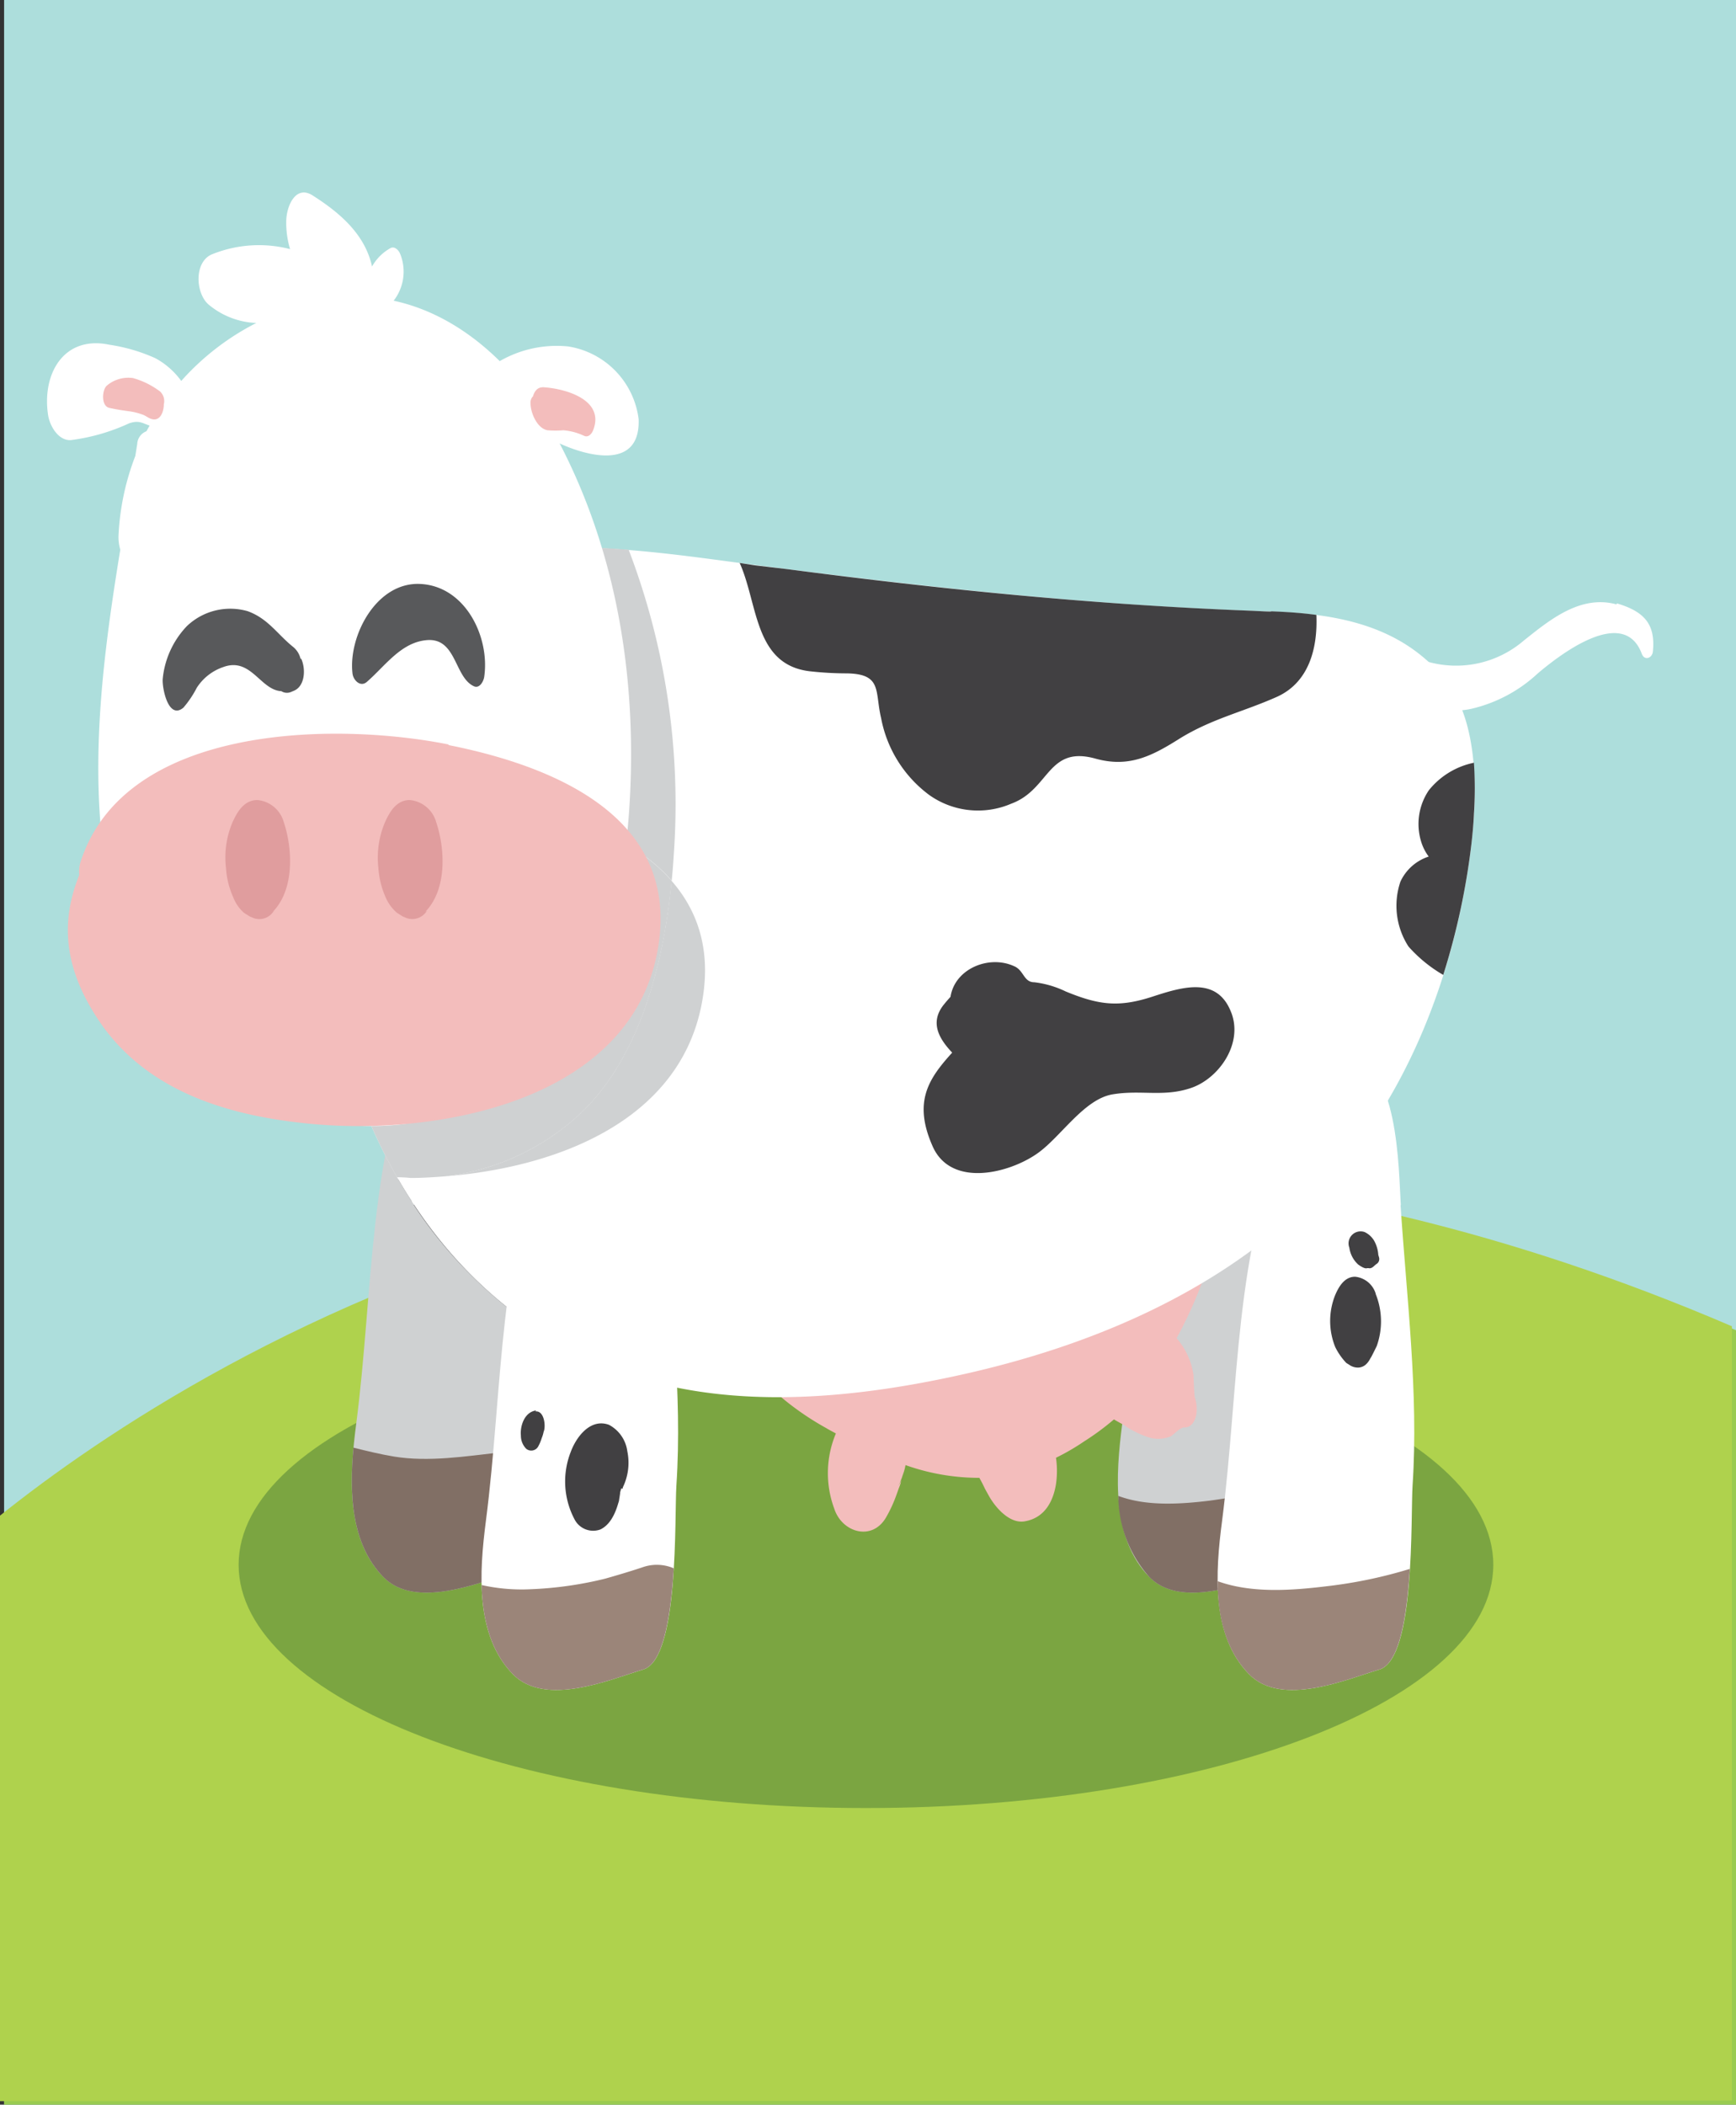 <svg xmlns="http://www.w3.org/2000/svg" viewBox="0 0 144.34 174.97">
  <rect x="0" y="0" width="144.34" height="174.97" fill="#333333" stroke="none"/>
  <g id="Layer_2" data-name="Layer 2">
    <g id="Layer_1-2" data-name="Layer 1">
      <path fill="#addedc" d="M.34 0h144v174.97H.34z"/>
      <path d="M144.34 175v-64.41c-74.48-31.95-127.75 2.69-144 15.69V175z" fill="#99cb51"/>
      <path d="M124.5 130.43c0 11.17-23.35 20.22-52.16 20.22s-52.17-9.05-52.17-20.22 23.36-20.22 52.17-20.22 52.16 9.05 52.16 20.22" fill="#7ba541"/>
      <path d="M144 174.63v-64.37C69.52 78.3 16.25 113 0 126v48.68z" fill="#afd24d"/>
      <path d="M124.16 130.09c0 11.17-23.35 20.22-52.16 20.22s-52.16-9.05-52.16-20.22S43.19 109.87 72 109.87s52.16 9 52.16 20.22" fill="#7ba541"/>
      <path d="M44.48 92.11c-.18-2.83-.16-12.31-4.57-12.29-3.06 0-4.29 2.75-4.78 5.78-4.53 10.14-4.08 21.76-5.51 32.75-.56 4.26-.91 9.52 2.25 12.75 2.7 2.75 8.07.43 10.84-.4 3-.9 2.58-12.78 2.75-15.31.51-7.64-.5-15.65-1-23.28M108.18 92.11c-.18-2.83-.18-12.31-4.58-12.29-3.06 0-4.29 2.75-4.78 5.78-4.53 10.14-4.08 21.76-5.51 32.75-.55 4.26-.91 9.52 2.25 12.75 2.7 2.75 8.08.43 10.84-.4 3-.9 2.58-12.78 2.75-15.31.51-7.64-.49-15.65-1-23.28" fill="#cfd1d2"/>
      <path d="M41.55 120.75c-2.85.32-5.93.81-8.79.34-1.14-.19-2.25-.46-3.37-.74-.35 3.81-.2 8 2.48 10.75s8.07.43 10.84-.4c2-.6 2.47-6.14 2.62-10.48-1.25.2-2.51.39-3.78.53" fill="#816f65"/>
      <path d="M65 115.4l-.73.16a23.58 23.58 0 004.42 3.16c.26.16.54.3.81.45a8.51 8.51 0 00-.14 6.24c.64 2 3.15 2.74 4.31.74a11.13 11.13 0 00.87-1.89c.09-.24.17-.49.27-.74s.08-.33.13-.49a3.17 3.17 0 01-.24.49 7.17 7.17 0 00.3-.71 5.18 5.18 0 00.14-.53 3 3 0 01-.1.43 5.85 5.85 0 00.25-.91 18.28 18.28 0 006.14 1.06c.5.92.58 1.08.24.47.19.38.4.76.61 1.13.59 1 1.76 2.28 3 2 1.55-.3 2.28-1.59 2.52-3.08a7.61 7.61 0 000-2.19 18.84 18.84 0 002.34-1.36 21.44 21.44 0 002.48-1.83c.21.13.43.25.65.37l.16.09.31.21a8.44 8.44 0 001.75.82 2.68 2.68 0 001.87-.09c.29-.19.77-.75 1.14-.73.72 0 1-.88 1-1.42a2.89 2.89 0 00-.16-1.09c-.05-.18-.11-1.88-.1-1.8a6 6 0 00-1.41-3.11 36.79 36.79 0 002.28-5.08 109.91 109.91 0 01-21 6.9A124.71 124.71 0 0165 115.4" fill="#f3bdbc"/>
      <path d="M47.24 105c.81-3-.27-6.34-3.71-6.91a3.75 3.75 0 00-3.3 1.27c-.58.54-.95 1.08-1.69 1.08a4.11 4.11 0 00-.06-.92c-.59-3.11-3.31-3.28-5.36-1.48.35.61.72 1.21 1.1 1.81 1.27-.32 1.42-1.16 1-.12a2.49 2.49 0 00-.82.43 36.58 36.58 0 009.36 9.72 3.86 3.86 0 00.79-.55 9.24 9.24 0 002.69-4.33" fill="#414042"/>
      <path d="M55.26 100.2c-.17-2.83-.16-12.31-4.57-12.29-3.06 0-4.29 2.74-4.78 5.78-4.53 10.13-4.08 21.76-5.51 32.75-.55 4.26-.91 9.52 2.25 12.75 2.7 2.75 8.08.43 10.84-.4 3-.9 2.58-12.78 2.75-15.31.51-7.64-.5-15.65-1-23.28" fill="#fff"/>
      <path d="M51.78 123.75v-.09a4.67 4.67 0 00.38-3 2.92 2.92 0 00-1.53-2.21c-1.54-.56-2.71 1-3.17 2.24a6.72 6.72 0 00.3 5.6 1.74 1.74 0 002.16.86c1-.48 1.41-1.77 1.64-2.79-.28 1.22-.07.36 0-.23a.33.33 0 010-.06l.09-.32c.27-.55.27-.57 0 0M44.57 117.26c-.94.12-1.34 1.25-1.26 2.09a1.54 1.54 0 00.45 1.1.66.66 0 001-.22 3.53 3.53 0 00.28-.67 2.74 2.74 0 00.16-.53c.2-.44.06-1.78-.68-1.69" fill="#414042"/>
      <path d="M100.55 124.76c-2.41.29-5.23.48-7.57-.4a10.25 10.25 0 002.58 6.74c2.7 2.75 8.08.43 10.84-.4 1.61-.49 2.23-4.16 2.49-7.85a46.4 46.4 0 01-8.34 1.91" fill="#816f65"/>
      <path d="M116.47 100.2c-.18-2.83-.16-12.31-4.57-12.29-3.07 0-4.29 2.74-4.79 5.78-4.52 10.13-4.08 21.76-5.5 32.75-.56 4.26-.92 9.52 2.25 12.75 2.7 2.75 8.07.43 10.84-.4 3-.9 2.58-12.78 2.75-15.31.51-7.64-.5-15.65-1-23.28" fill="#fff"/>
      <path d="M110.32 131.87c-2.87.35-6.25.61-9.08-.42 0 2.88.63 5.71 2.62 7.74 2.7 2.75 8.07.43 10.84-.4 1.68-.51 2.28-4.51 2.52-8.36a38.53 38.53 0 01-6.9 1.44" fill="#9b8579"/>
      <path d="M120.2 56.54c-3.65-4.51-8.89-5.51-14.49-5.7-14.47-.46-28.58-2-42.93-3.87-10.72-1.39-27-4.32-34.4 6.09a38.4 38.4 0 00-2.25 3.55v-.4c0-.93-1-.89-1 0v2.36c-.31.65-.59 1.32-.84 2s.3 1.94.87 1.65c.38 19.23 4.33 40.53 22.82 50.24 9.77 5.13 21.77 4.11 32.16 1.78s20.58-6.6 28.35-14C116.7 92.47 121.1 81 122.36 70c.46-4 .59-10-2.16-13.42" fill="#fff"/>
      <path d="M28.38 53.06a38.4 38.4 0 00-2.25 3.55v-.4c0-.93-1-.89-1 0v2.36c-.31.65-.59 1.32-.84 2s.3 1.94.87 1.65c0 1.17.06 2.35.11 3.54a47.53 47.53 0 0115.73.45c5.54 1.11 11.47 3.16 14.85 7 .07-.73.13-1.45.17-2.15a59.26 59.26 0 00-3.75-25.36c-9-.71-18.68 0-23.88 7.34M47.58 93.17a19.84 19.84 0 01-10.65 4.63c9.26-.72 19.36-4.52 21.36-14.08.93-4.48-.18-7.89-2.45-10.49-.68 7.08-2.79 15.33-8.26 19.94" fill="#cfd1d2"/>
      <path d="M41 66.21a47.52 47.52 0 00-15.73-.43c.49 11.15 2.39 22.7 7.74 32.09q.57 0 1.14.06c.91 0 1.85-.06 2.79-.13a19.84 19.84 0 0010.65-4.63c5.47-4.61 7.58-12.86 8.26-19.94-3.38-3.86-9.3-5.91-14.85-7" fill="#cfd1d2"/>
      <path d="M46.2 36.31C43.31 30.92 38.55 26.25 32.73 25a3.94 3.94 0 00.54-3.9c-.12-.3-.46-.66-.81-.47a4 4 0 00-1.53 1.53 4.2 4.2 0 00-.11-.45c-.71-2.44-2.7-4.1-4.76-5.42-1.46-1-2.24.83-2.26 2.08a7.49 7.49 0 00.32 2.34 10.38 10.38 0 00-6.56.46c-1.43.68-1.29 3.18-.25 4.12a6.56 6.56 0 004 1.56 21.27 21.27 0 00-6.24 4.82 6.48 6.48 0 00-2.15-1.89 14.49 14.49 0 00-3.82-1.12c-3.8-.8-5.63 2.42-5.1 5.86.14.88.84 2.12 1.88 2.07a16.46 16.46 0 004.84-1.39c.84-.3 1.15 0 1.72.18-.09.16-.18.31-.26.47a1.19 1.19 0 00-.77 1.06c-.05.32-.1.63-.16 1a21 21 0 00-1.4 6.72A4 4 0 0010 45.7c-1.77 10.85-3.11 22 .21 32.64 4.33 13.89 22 20.41 33.71 10.51 6-5.08 8-14.61 8.43-22.09.62-10.51-1.1-21.11-6.11-30.45" fill="#fff"/>
      <path d="M37.29 61.89c-9.52-1.9-27-1.67-30.62 9.85a2.74 2.74 0 00-.08 1c-1.61 4-1.31 8 2 12.64 4.11 5.62 10.89 7.47 17.46 8.07 10.37.94 26-1.89 28.54-14 2.33-11.16-8-15.66-17.3-17.51" fill="#f3bdbc"/>
      <path d="M22.7 75.79l.06-.07c1.73-1.87 1.57-5.18.83-7.39a2.52 2.52 0 00-2.19-1.82c-1.12 0-1.69 1-2.1 1.92a7.5 7.5 0 00-.51 3.72 7 7 0 00.6 2.44 3.29 3.29 0 00.89 1.29c.65.42.77.48.37.19a1.4 1.4 0 002-.18l.13-.15M35.38 75.79l.06-.07c1.73-1.87 1.57-5.18.82-7.39a2.52 2.52 0 00-2.19-1.82c-1.12 0-1.69 1-2.09 1.92a7.51 7.51 0 00-.52 3.72 7.23 7.23 0 00.6 2.44 3.51 3.51 0 00.94 1.29c.65.42.77.48.37.19a1.41 1.41 0 002-.18l.13-.15" fill="#e09d9e"/>
      <path d="M134.42 50.25c-3-.83-5.55 1.27-7.72 3a8.64 8.64 0 01-8 1.76c-1.22-.31-3-1.26-4.26-.5a10.18 10.18 0 00-4.9 7.19c0 .22.24.74.43.37 1.15-2.29 4.24-4.71 6.92-4 2 .49 3.36 1.33 5.47.85a12.11 12.11 0 005.48-2.92c1.67-1.42 7.14-5.75 8.67-1.64.23.6.87.35.92-.2.23-2.3-.75-3.33-3-4M47.23 28.8a9.48 9.48 0 00-6.1 1.48c-1.86.61-3 2.87-3.07 4.69 0 .25.12.69.41.77a35 35 0 003.53.56c1.43.22 2.85-.26 4.18.4 2.36 1.17 7.08 2.54 6.92-1.85a7 7 0 00-5.87-6.05" fill="#fff"/>
      <path d="M84.77 118.79a1.06 1.06 0 00.06-.19.14.14 0 000 .06.93.93 0 010 .13" fill="#f3bdbc"/>
      <path d="M105.71 50.84c-.59 0-1.18-.05-1.78-.07C91 50.27 78.32 49 65.49 47.32L62.78 47l-1.28-.2c1.53 3.4 1.2 8.42 5.78 9a27.76 27.76 0 003.16.18c2.93.06 2.29 1.5 2.82 3.72a10.34 10.34 0 004 6.39 7 7 0 006.83.72c3.2-1.18 3-4.86 7-3.74 2.75.76 4.64-.19 6.93-1.63 2.69-1.68 5.3-2.24 8.13-3.5 2.66-1.19 3.42-4 3.3-6.82-1.23-.17-2.49-.25-3.78-.3M102.38 84.2c-1.13-3-3.94-2.2-6.48-1.37-2.85.94-4.5.74-7.28-.4a8.2 8.2 0 00-2.62-.77c-.9 0-.86-1-1.69-1.34-2.08-.95-4.92.21-5.28 2.55-.2.22-.39.44-.55.64-1.21 1.5-.39 2.86.69 4-2 2.2-3.25 4.11-1.63 7.78 1.53 3.48 6.38 2.26 8.74.58 1.93-1.37 3.85-4.49 6.22-4.89s4.26.25 6.55-.54 4.3-3.64 3.34-6.22M122.55 67.68a32.15 32.15 0 000-4.27 6.47 6.47 0 00-3.75 2.29 5 5 0 00-.65 4.23 4 4 0 00.64 1.28 3.93 3.93 0 00-2.35 2.08 6.24 6.24 0 00.67 5.4 11.66 11.66 0 002.89 2.36A59.12 59.12 0 00122.36 70c.08-.71.15-1.48.19-2.28M114.39 107.57a2 2 0 00-1.72-1.43c-.87 0-1.35.81-1.65 1.51a5.77 5.77 0 000 4.34 5.3 5.3 0 00.92 1.32c.49.3.55.34.19.11a1.23 1.23 0 00.86.27c.63-.07.89-.61 1.12-1.11-.15.31-.17.37-.07.18s.29-.57.43-.86a6.1 6.1 0 00-.09-4.33M114.6 104.34a2.78 2.78 0 00-.25-1 1.81 1.81 0 00-.88-.91 1 1 0 00-1.28 1.29 2.33 2.33 0 00.73 1.4c.15.11.5.35.7.32a.49.49 0 01.24 0c.27 0 .41-.25.61-.37a.49.49 0 00.19-.54l-.06-.2" fill="#414042"/>
      <path d="M53.38 130.31c-1 .33-2 .63-3.06.93a30.79 30.79 0 01-6.2.88 15.2 15.2 0 01-4.08-.35c.08 2.77.7 5.47 2.61 7.42 2.7 2.75 8.08.43 10.84-.4 1.69-.51 2.29-4.55 2.53-8.41a3.57 3.57 0 00-2.64-.07" fill="#9b8579"/>
      <path d="M45.11 32.2c-.41 0-.67.31-.79.74a.74.74 0 00-.21.58c0 .79.54 2.09 1.41 2.25a8.31 8.31 0 001.32 0 5 5 0 011.74.47c.36.15.63-.2.74-.48 1-2.57-2.41-3.48-4.21-3.57M13.26 32.51a6.73 6.73 0 00-2.2-1.08 2.77 2.77 0 00-2.18.63c-.41.37-.48 1.7.21 1.85s1.13.21 1.71.29a5.16 5.16 0 011 .25c.31.09.52.31.82.39.67.19 1-.55 1-1.23a1.09 1.09 0 00-.35-1.1" fill="#f3bdbc"/>
      <path d="M25 54.81a1.84 1.84 0 00-.59-1c-1.34-1.06-2.1-2.38-3.82-3a5.22 5.22 0 00-5.06 1.25 7.38 7.38 0 00-2 4.37c-.07.7.45 3.46 1.72 2.4a8.51 8.51 0 001.11-1.65 4.23 4.23 0 012.19-1.72c2.32-.86 3.09 1.91 4.84 2a.87.87 0 00.8.07l.26-.11c.9-.38 1-1.8.58-2.69M35 48.55c-3.7-.23-6.06 4.34-5.69 7.45.07.56.66 1.15 1.19.69 1.54-1.33 2.88-3.36 5.09-3.48 2.37-.11 2.2 3.1 3.81 3.84.48.22.81-.42.86-.78.48-3.31-1.55-7.5-5.26-7.72" fill="#58595b"/>
    </g>
  </g>
</svg>
